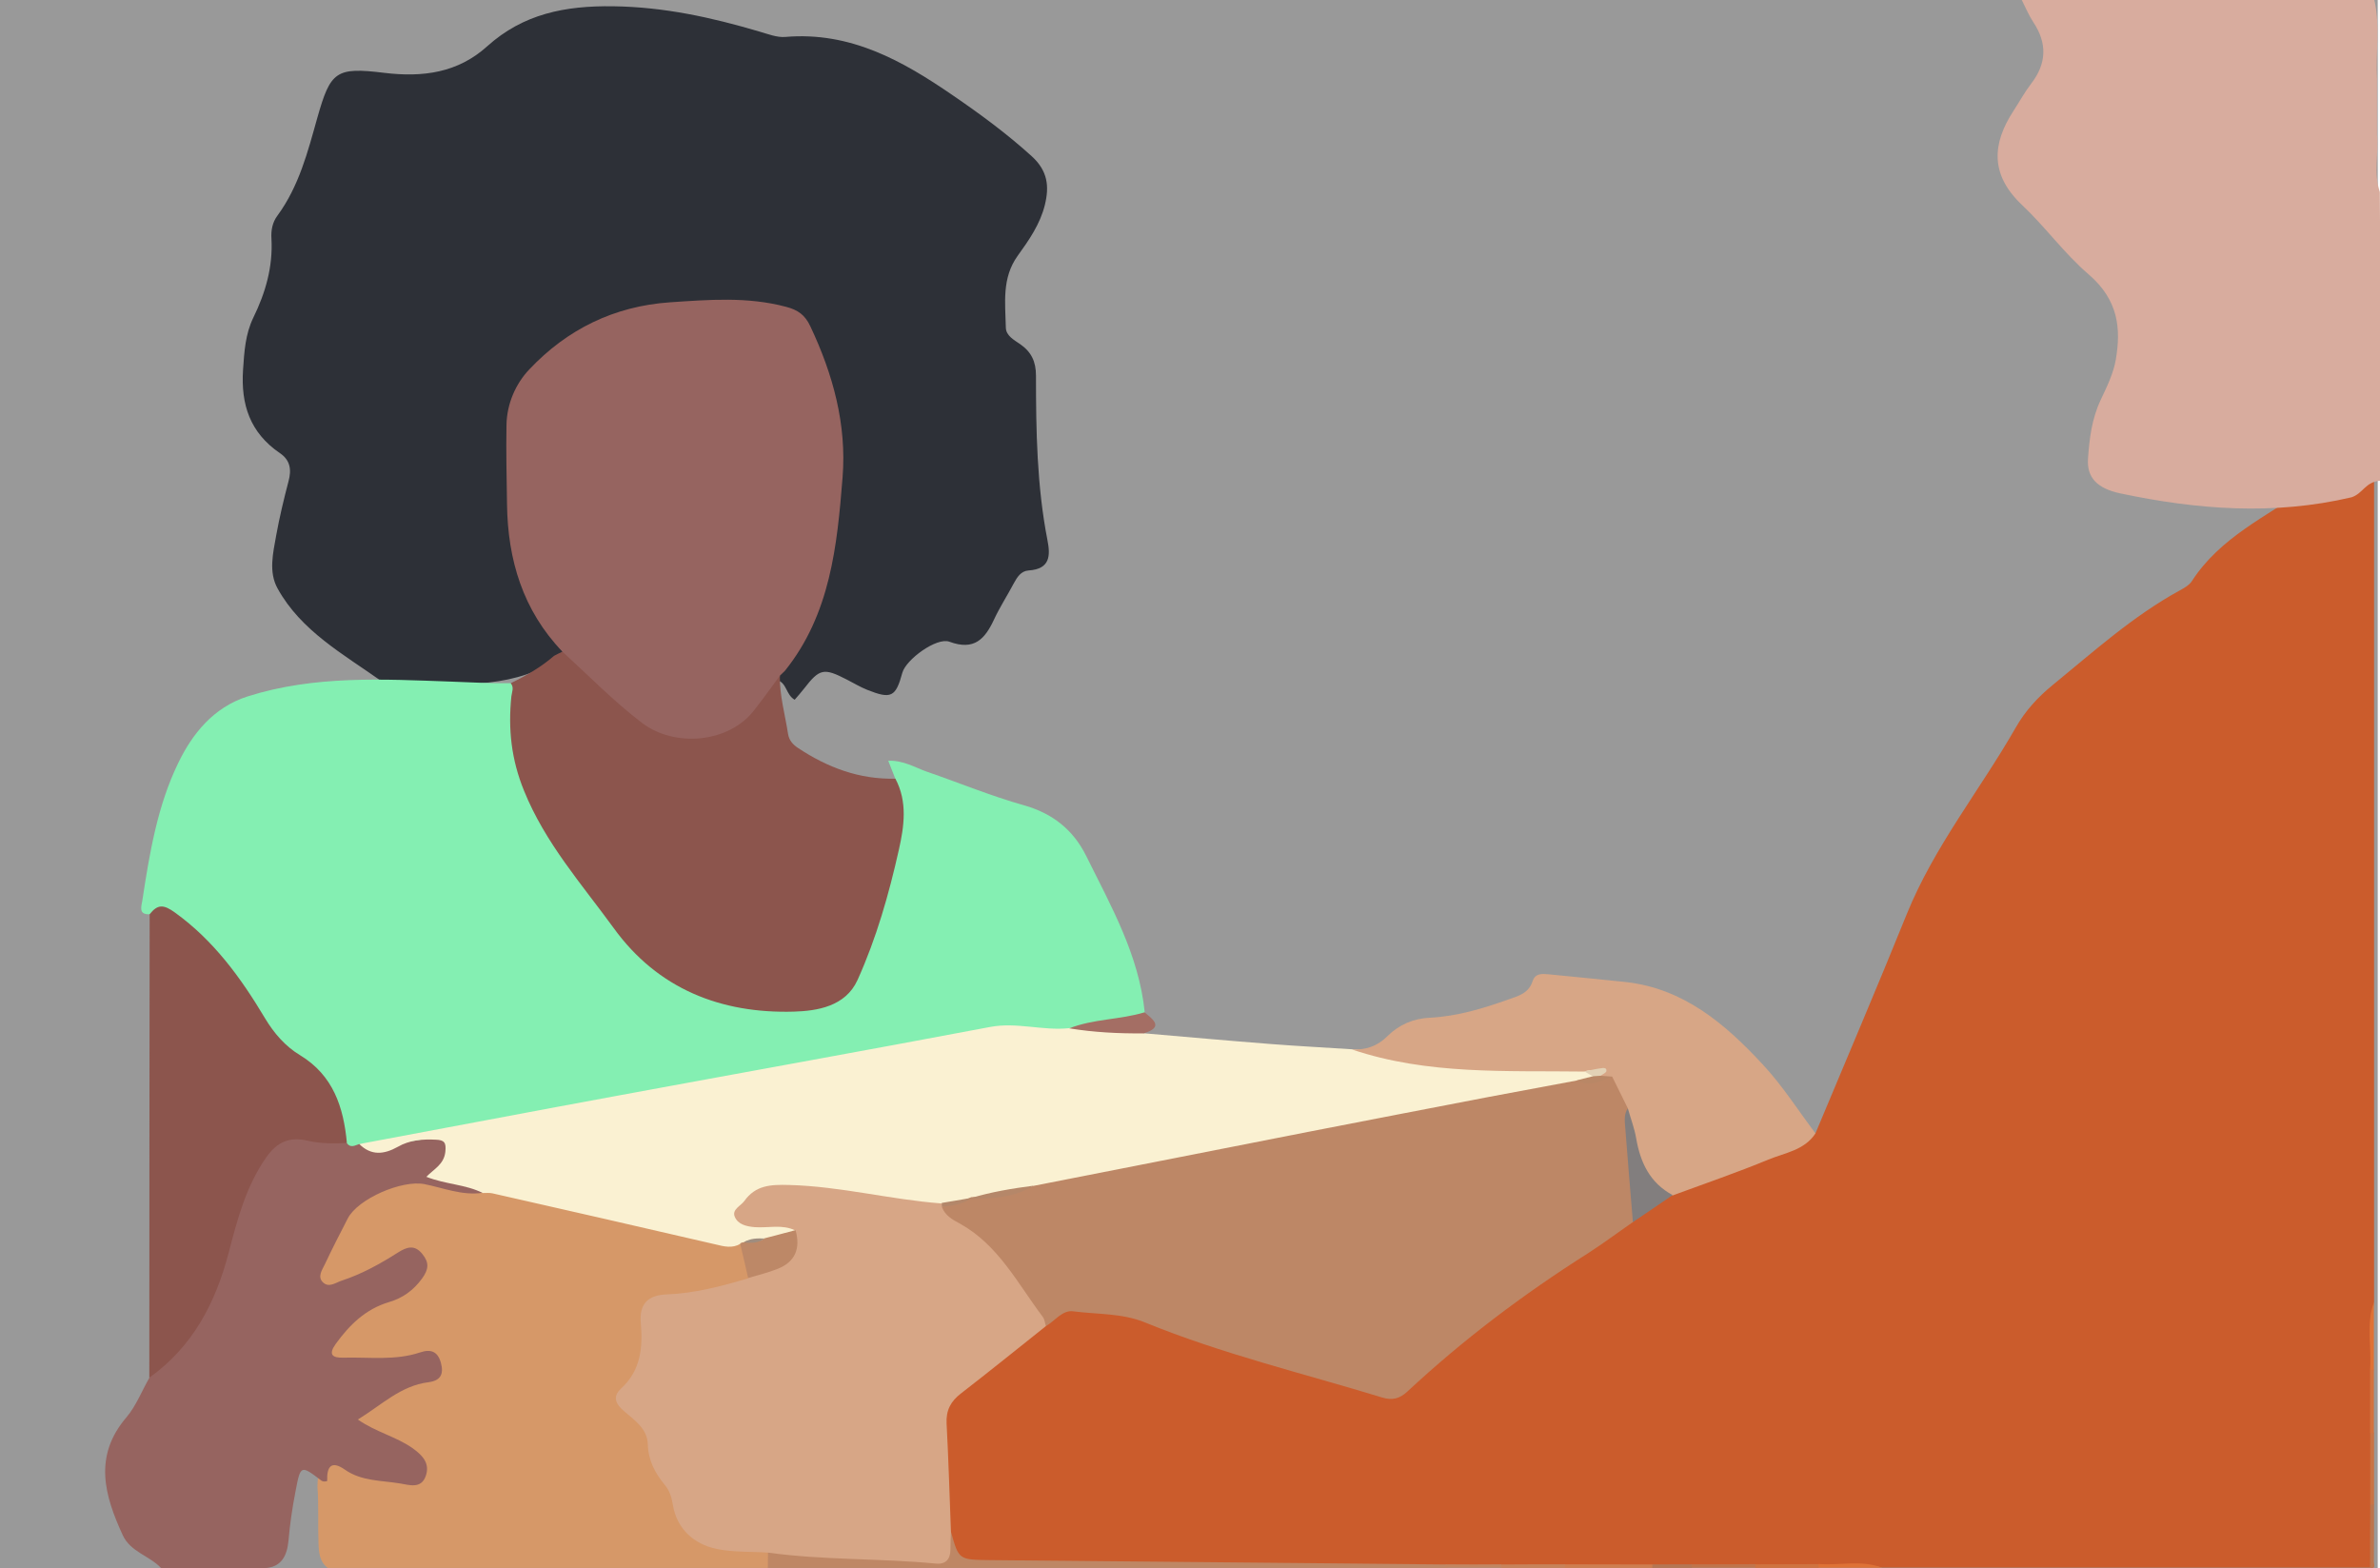 <?xml version="1.0" encoding="utf-8"?>
<!-- Generator: Adobe Illustrator 22.1.0, SVG Export Plug-In . SVG Version: 6.00 Build 0)  -->
<svg version="1.1" id="Capa_1" xmlns="http://www.w3.org/2000/svg" xmlns:xlink="http://www.w3.org/1999/xlink" x="0px" y="0px"
	 viewBox="0 0 1366 900" style="enable-background:new 0 0 1366 900;" xml:space="preserve">
<style type="text/css">
	.st0{fill:#999999;}
	.st1{fill:#CB5C2C;}
	.st2{fill:#D69868;}
	.st3{fill:#D8AC9E;}
	.st4{fill:#966460;}
	.st5{fill:#BE8765;}
	.st6{fill:#CE7E50;}
	.st7{fill:#C87445;}
	.st8{fill:#DF7235;}
	.st9{fill:#BC754D;}
	.st10{fill:#DE7236;}
	.st11{fill:#C78259;}
	.st12{fill:#D2723E;}
	.st13{fill:#C0744B;}
	.st14{fill:#CF7340;}
	.st15{fill:#C28560;}
	.st16{fill:#B57653;}
	.st17{fill:#2D3037;}
	.st18{fill:#84EFB2;}
	.st19{fill:#FAF1D2;}
	.st20{fill:#8C554D;}
	.st21{fill:#D7A686;}
	.st22{fill:#A46E64;}
	.st23{fill:#BD8766;}
	.st24{fill:#827E7E;}
	.st25{fill:#BD8867;}
	.st26{fill:#B58769;}
	.st27{fill:#B98766;}
	.st28{fill:#E2D1B5;}
	.st29{fill:#B3876A;}
	.st30{fill:#9F8D7F;}
</style>
<g>
	<rect y="0" class="st0" width="1364.7" height="900"/>
	<path class="st1" d="M1042,650.4c17.5-41.9,35.4-83.7,52.4-125.8c15.7-38.7,41.9-71,62.4-106.8c5.5-9.7,12.7-17.6,21.4-24.7
		c23.5-19.2,46-39.5,72.8-54.2c2.6-1.4,5.6-3.1,7.1-5.5c16.1-24.9,42.6-36.9,65.7-53.1c10.4-7.4,21.5-14.2,27.4-26.5
		c-0.2-8,2.1-13,11.4-9.5c0,167.7,0,335.3,0,503c-2.4,13-0.5,26.1-1.1,39.1c0,12,0,24,0,36c0,13.6,0,27.2,0,40.8
		c-0.7,12.2,1.4,24.4-1.1,36.5c-93.3,0-186.6,0-280,0c-12.2-2.6-24.6-0.4-36.9-1.1c-12,0-23.9,0-35.9,0s-24.1,0-36.1,0
		c-7.8,0-15.6,0-23.4,0c-16.5,0-33,0-49.5,0c-12.2,0-24.4,0-36.6,0c-10.8,0-21.7,0-32.5,0c-39.1,0-78.2,0.6-117.2-0.2
		c-51.6-1.1-103.1-0.8-154.7-1c-12.2,0-14.2-1.9-17-14.9c0.3-21.9-3.7-43.6-2.8-65.6c0.4-8.6,2.9-15.4,9.6-20.7
		c16.3-12.9,32-26.6,49.3-38.1c9.1-9.3,19.6-12.1,32.9-9.9c13.4,2.2,26.5,4.4,39.4,9.4c38.9,14.9,79.4,24.8,119.1,37.1
		c8.1,2.5,14.8,0.8,21-4.5c11.4-9.9,22.6-20,34.3-29.6c28.4-23.3,60.4-41.6,90.1-63.2c9.2-3.9,16.5-11,25.1-15.9
		c24.3-10.5,49.5-18.5,73.7-29.2C1035.2,651,1038.5,650.5,1042,650.4z"/>
	<path class="st2" d="M440.7,899.9c-84.2,0-168.4,0-252.6,0c-4.7-3.6-5.1-8.8-5.3-14.1c-0.4-10.8,0.2-21.7-0.6-32.5
		c0.2-16.2,6.1-20.6,20-13.6c8.9,4.4,18.3,4.6,27.6,6c2.7,0.4,5.6,0.2,6.6-2.9c1-3-1.1-5-3.2-6.7c-6.3-5.1-14-7.5-21-11.2
		c-12.5-6.6-12.8-12-1.1-20.3c10.4-7.3,20.8-14.5,33.6-17.2c-2.2-5.5-5.1-4.6-7.5-4.1c-12.8,2.5-25.7,1.4-38.6,1.3
		c-4.6,0-9.4-0.4-11.6-5.4c-2.1-4.8,0.5-8.5,3.1-12.5c7.8-12,18.5-19.8,31.8-24.5c4.7-1.6,9.2-3.7,12.4-7.7c1.9-2.4,4-5.2,1.9-8.2
		c-2.3-3.2-5.6-1.6-8.2-0.2c-8.6,4.8-17.1,9.8-26.5,13c-2.9,1-5.7,2.2-8.7,2.7c-9.1,1.5-15.8-4.6-13-13.1
		c8.6-26.1,21.4-48.5,51.5-54.6c4.3-0.9,8-0.2,12.1,1.1c11.2,3.5,22.5,7.1,34.5,3.8c23.7,4.5,47,10.2,70.5,15.6
		c26,5.9,52.1,11.5,78.1,17.4c5.9,6.2,7,13.7,5.7,21.9c-6.2,10.2-17.4,9.4-26.9,11.8c-6.5,1.6-13.3,2.6-20.1,3
		c-7.8,0.5-11.7,4.8-11.6,12.5c0.2,13-0.2,25.5-9.5,36.2c-3.9,4.5-1.2,9.4,2.7,13.1c6.9,6.5,11.3,14,11.6,23.7
		c0.1,4.2,2.4,7.9,5,11.2c4.4,5.8,7.3,12,8.9,19.3c2.1,9.9,8.8,16.5,19.1,18.7c6.7,1.4,13.4,2.4,20.2,2.6c4.5,0.1,9.2,0.4,11.7,5.4
		C444.3,894.5,443.2,897.4,440.7,899.9z"/>
	<path class="st3" d="M1366.1,169.4c0,35.5,0,71,0,106.5c-8.5,0.6-9.8,7.3-16.4,9.5c-44.6,10.5-88.7,7.1-132.6-2.2
		c-13.4-2.8-19.4-9.1-18.7-19.8c0.8-11.6,2.1-22.8,7.3-33.9c3.6-7.6,7.4-15.4,8.7-23.3c2.9-17.3,1.7-33.8-15.6-48.7
		c-14.4-12.4-24.7-27.1-38.3-39.9c-18.5-17.5-17-35.3-4.9-53.9c3.4-5.2,6.3-10.6,10.2-15.7c9-11.7,9.2-23.3,1.2-35.3
		c-2.7-4.1-4.5-8.6-6.7-12.9c67.5,0,134.9,0,202.4,0c3.6,15.1,0.7,30.3,1.6,45.5c0,10.7,0,21.3,0,32c1,11-2.1,22,1.6,32.9
		C1366.1,130,1366.1,149.7,1366.1,169.4"/>
	<path class="st4" d="M276.9,684.6c-11.6,1.7-22.3-2.8-33.3-5c-12.8-2.5-38.1,8.3-44,19.7c-4.5,8.7-9,17.5-13.2,26.4
		c-1.6,3.3-4.4,7.2-0.9,10.4c3.4,3.1,7.2,0,10.6-1.1c11.6-3.8,22.2-9.7,32.4-16.2c5-3.1,9.4-4.7,13.9,0.9c4,4.9,3.7,8.7-0.1,14
		c-5,6.9-11.2,11.3-19,13.6c-13.5,4-22.7,13.1-30.6,24c-4.4,6.1-2,8.1,4.4,7.9c14.7-0.4,29.6,1.8,44-3c6.2-2.1,10.2-0.6,12,6.1
		c1.7,6.5-0.3,10.1-7.2,11c-15.9,2-26.8,13-40.5,21.4c10.4,7.3,22.1,9.8,31.6,16.6c5.9,4.2,9.9,8.9,7.3,16
		c-2.7,7.4-9.6,4.9-14.7,4.1c-10.7-1.8-22-1.2-31.6-7.9c-8-5.6-10.5-1.6-10.2,6.5c-1.1,0.4-2.4,0.4-3.3-0.2
		c-11.9-9.1-12-9.1-14.9,6.2c-1.8,9.3-3.2,18.6-4,28.1c-0.8,8.4-3.8,15.5-13.9,15.9c-19.7,0-39.5,0-59.2,0
		c-6.6-7.1-17.5-9.2-22-18.8c-10.6-23-17-45.5,2.1-67.8c5.5-6.5,8.7-14.9,13-22.4c3.5-9,9.2-16.3,16.2-22.9
		c14.6-13.7,17.7-32.9,23.7-50.7c6.5-19.2,10.5-39.2,22.9-56.3c6.6-9.1,13.9-13.2,24.6-12c8.3,0.9,16.5,2.2,24.7,3.5
		c3.4,0.5,6.8-1,10.2,0.2c6.6,5.3,13.2,6.1,20.7,1.3c4.1-2.6,9.1-3.2,14.2-3.3c16.4-0.2,17.2,0.2,15.9,16.9
		c-0.5,6.3,3.5,6.6,7.4,7.9C271.1,676.9,277.2,677.1,276.9,684.6z"/>
	<path class="st5" d="M440.7,899.9c0-2.9,0.1-5.9,0.1-8.8c12.1-6.6,25.2-3.9,37.6-2.5c17,2,34.1,0,51,2.4c4.5,0.6,8.1-1.6,10.3-5.6
		c1.4-2.7,2.6-5.5,6.1-6.3c4.5,16.2,4.5,16.1,22.6,16.3c87.2,0.8,174.4,1.7,261.5,2.5c1.6,0.6,1.6,1.3,0,2
		C700.2,899.9,570.5,899.9,440.7,899.9z"/>
	<path class="st6" d="M898.2,897.8c16.8,0,33.5,0.1,50.3,0.1c1.6,0.8,1.5,1.4-0.1,2c-16.7,0-33.4,0-50.1,0
		C896.6,899.2,896.6,898.5,898.2,897.8z"/>
	<path class="st7" d="M1360.4,863.5c0-13.7,0-27.3,0-41c0.7-1.6,1.4-1.6,2.2,0c0,13.7,0,27.3,0,41
		C1361.8,865,1361.1,865,1360.4,863.5z"/>
	<path class="st8" d="M1360.3,786.1c1-12.9-2.4-26,2.2-38.7c0,12.9,0,25.8,0,38.7C1361.8,787.6,1361.1,787.6,1360.3,786.1z"/>
	<path class="st9" d="M1360.4,863.5c0.7,0,1.4-0.1,2.2-0.1c0,11,0,22-0.1,33c0,1.4,1.4,4.2-2.2,3.4
		C1360.3,887.7,1360.3,875.6,1360.4,863.5z"/>
	<path class="st10" d="M1043.8,897.6c12.1,1,24.6-2.5,36.5,2.2c-12.1,0-24.3,0-36.4,0C1042.3,899.2,1042.3,898.4,1043.8,897.6z"/>
	<path class="st11" d="M898.2,897.8c0,0.7,0,1.4,0.1,2.1c-12.1,0-24.3,0-36.4,0c-1.6-0.6-1.6-1.3,0-2
		C873.9,897.8,886,897.8,898.2,897.8z"/>
	<path class="st12" d="M1360.3,786.1c0.7,0,1.5,0,2.2,0c0,12.1,0,24.3,0,36.4c-0.7,0-1.4,0-2.2,0
		C1360.3,810.4,1360.3,798.2,1360.3,786.1z"/>
	<path class="st13" d="M971,897.8c12.1,0,24.3,0,36.4-0.1c1.6,0.7,1.6,1.4,0.1,2.1c-12.1,0-24.3,0-36.4,0
		C969.5,899.2,969.4,898.5,971,897.8z"/>
	<path class="st14" d="M1007.5,899.9c0-0.7,0-1.4-0.1-2.1c12.1,0,24.3-0.1,36.4-0.1c0,0.7,0,1.5,0.1,2.2
		C1031.7,899.9,1019.6,899.9,1007.5,899.9z"/>
	<path class="st15" d="M861.7,897.8c0,0.7,0,1.3,0,2c-10.6,0-21.2,0-31.9,0c0-0.7,0-1.3,0-2C840.5,897.9,851.1,897.9,861.7,897.8z"
		/>
	<path class="st16" d="M971,897.8c0,0.7,0,1.4,0.1,2.1c-7.6,0-15.2,0-22.8,0c0-0.7,0.1-1.3,0.1-2C955.9,897.8,963.5,897.8,971,897.8
		z"/>
	<path class="st17" d="M318.3,381.8c-1.8,0.3-3.8,0.1-5.4,0.8c-27.8,13.9-57.9,9.3-87.3,9.8c-2.1,0-4.7-0.1-6.3-1.2
		c-22.1-15.7-46.5-29-60-53.5c-5.2-9.4-2.6-20.2-0.8-30.3c1.9-10.5,4.4-20.9,7.1-31.2c1.8-6.6,1-12.1-4.9-16.1
		c-17.3-11.8-22.5-28-21.2-47.9c0.7-10.4,1.3-20.4,5.9-29.9c7-14.3,11.3-29.2,10.4-45.3c-0.3-4.7,0.5-9.3,3.4-13.2
		c12.4-16.9,17.4-36.5,22.9-56.1c7.6-26.8,10.6-29.3,38.4-25.9c22.2,2.7,42.3,0,59.2-15.3C300.3,8,324.2,3.2,352,3.6
		c29.2,0.4,56.4,6.4,83.8,14.5c4.9,1.4,10.1,3.5,14.9,3.1c37.4-3.2,67.3,13.7,96,33.4c15.8,10.8,31.3,22.2,45.5,35.1
		c9.2,8.4,10.1,17.3,7.5,27.9c-2.7,11-9.1,20.2-15.6,29.2c-9.2,12.8-7.1,27.1-6.8,41.2c0.1,4.7,4.7,7.1,8.2,9.5
		c6.5,4.5,9.1,10.1,9.1,18.1c0,31.6,0.5,63.3,6.6,94.5c1.7,8.7,1.6,16.5-10.8,17.3c-4.4,0.3-6.6,3.8-8.6,7.5
		c-3.7,7-8,13.6-11.3,20.7c-5.2,11.1-11.3,18-25.6,12.7c-7.3-2.7-24.9,10.2-27,17.8c-3.8,14-6.4,15.3-20.2,9.8
		c-4-1.6-7.8-3.9-11.7-5.9c-13.2-6.8-15.6-6.3-24.5,5.2c-1.7,2.2-3.6,4.3-5.4,6.4c-5.1-2.9-4.4-9.7-10.1-11.3
		c-3.2-4.1-0.6-7.6,1.7-10.6c6.1-7.8,9.6-16.7,12.4-25.9c10.3-34,16.5-68.5,10.3-103.9c-2.7-15.4-9.7-29.7-16.6-43.8
		c-1.6-3.3-4.8-5.2-8.6-6.1c-16.4-4-32.9-4.9-49.9-3.9c-19.7,1.2-38.4,4.7-56,13c-17.1,8-31.7,18.7-38.8,37
		c-2.2,5.8-3.6,11.4-3.7,17.6c-0.4,19.9-0.6,39.8,2.6,59.5c2.6,16.2,9.9,31,19.1,44.9c2.3,3.5,6.4,6.1,5.3,11.1
		C322.9,381.3,321.2,382.6,318.3,381.8z"/>
	<path class="st18" d="M206.2,656.6c-2.5,0.8-5,2.5-7.2-0.6c-4.4-3.3-7.2-7.6-8-13.2c-1.8-12.1-7-22.1-17.6-29
		c-18.7-12.3-29.7-31.2-40.8-49.6c-8.9-14.8-22.4-24.4-35.1-35c-3.4-2.8-8.1-1.9-11.5-4.5c-6.8,0.4-4.8-4.6-4.3-7.9
		c4.1-27,8.7-54.5,20.6-78.9c7.9-16.4,20-31.9,39.8-38.2c38.4-12.2,77.8-9.9,117.1-8.5c11.3,0.4,22.7,1.1,34,0.9
		c4.7,0.2,5.6,3.6,5.3,7.1c-4.2,39.5,13.6,71,36.3,100.7c8.3,10.8,16.3,21.9,24.1,33c8.1,11.5,18.5,20.1,31.1,25.7
		c17.8,8,35.2,17.4,55.7,17.5c11.8,0.1,22.3-3.7,32.8-7.9c6.1-2.4,9.1-7.8,11.1-13.6c11.5-33.1,25.5-65.7,23.3-102
		c-0.1-1.9,0.8-3.7,1-5.6c-1.2-3.1-2.4-6.2-4.1-10.4c8.8-0.3,15.3,3.9,22.2,6.3c18.6,6.4,36.9,14,55.8,19.3
		c16.6,4.7,28.3,14.3,35.6,29c14.2,28.7,30.3,56.9,33.6,89.7c-0.7,4.2-3.4,6.8-7.6,6.9c-12.3,0.2-24.1,2.9-35.4,7.5
		c-56.9-5-110.8,13-165.8,22.1c-60.1,10-119.6,23.5-179.9,32.1C247.8,652.4,227.3,658.2,206.2,656.6z"/>
	<path class="st19" d="M206.2,656.6c48.8-9.1,97.5-18.4,146.3-27.4c71.9-13.3,143.9-26.2,215.8-39.8c15.3-2.9,30.2,2.3,45.3,0.7
		c11.1-1.6,22.3-0.5,33.4-2c3.9-0.5,7.6,0.5,9.2,4.9c24.4,2.1,48.8,4.3,73.3,6.2c15.4,1.2,30.9,2,46.3,3
		c41.5,3.2,82.9,8.1,124.7,7.8c3,0,6-0.1,9,0.9c2.3,1.5,4.9,2.6,5.3,5.8c-1.4,4.2-5.6,5.6-8.3,8.4c-42.9,10.5-86.7,16.4-130,25.1
		c-55.2,11.1-110.7,21-165.9,31.9c-5.2,1-10.3,2.3-15.4,3.9c-12.6-0.8-24.7,1.2-36,7c-5.9,1.5-12,0.8-17.9,1.4
		c-7.1,2-14.2,2.1-21.2,0c-23.7-7.1-48.3-6.6-72.6-9c-2.7-0.3-5.3,0-7.7,1.2c-3.4,1.7-7.2,3.7-6.5,8.2c0.7,4.4,5.1,3.4,8.3,4.1
		c6,1.2,14.5-2.2,16.1,8c-3.1,7.9-11.4,6.6-17.2,9.6c-4.2,1.1-8.4,1.3-12.5-0.8c-1.1-0.5-2.1-1.1-3.1-1.8c-4.7,2.7-9.3,1.5-14.2,0.3
		c-42.6-9.9-85.3-19.6-128-29.3c-1.8-0.4-3.8-0.2-5.6-0.2c-9.9-5-21.3-4.9-32.4-9.3c4.4-4.5,10.1-7.1,10.9-14.3
		c0.6-5.4-0.6-6.8-5.4-7c-7.7-0.4-15.1,0.2-21.9,4.1C220.4,662.6,213.1,663.4,206.2,656.6z"/>
	<path class="st4" d="M322.8,374c-22.7-23.7-31.4-52.7-31.8-84.7c-0.2-15.1-0.6-30.3-0.3-45.4c0.2-12.2,5.3-23.7,13.1-31.9
		c21.7-23,48.7-36.3,80.8-38.5c22.3-1.5,44.5-3.3,66.6,2.6c6.8,1.8,10.8,4.6,13.9,11.2c13,27.5,20.9,56.3,18.5,86.6
		c-3.1,39.2-7,78.6-33.1,111.1c-0.9,0.9-1.9,1.8-2.8,2.7c-7.3,34.1-35,43.9-62.9,41.4c-4.3-0.4-8-1.8-11.5-4.3
		c-16.5-12-32.4-24.7-46.1-39.9C324.1,381.9,321.7,378.7,322.8,374z"/>
	<path class="st20" d="M322.8,374c15.1,13.8,29.3,28.4,45.7,40.9c18.7,14.2,49.6,11.6,64.2-7.1c5.1-6.5,10-13.3,14.9-20
		c-0.2,11.4,3,22.3,4.7,33.4c0.6,3.6,2.6,6,5.6,8c17,11.3,35.3,18.2,56,17.7c7.1,13.3,5,27.5,2,40.8c-5.7,25.5-12.9,50.8-23.7,74.7
		c-6.9,15.3-23.3,17.8-36.6,18.2c-41.8,1.2-78.1-13-103.4-48c-18.4-25.3-39.3-48.8-51.4-78.7c-7.4-18.1-9.2-35.6-7.3-54.2
		c0.3-2.6,1.7-5.2-0.4-7.6c8.9-4.3,17.4-9.2,24.9-15.7C319.6,375.5,321.2,374.8,322.8,374z"/>
	<path class="st20" d="M85.9,524.7c4.6-5.8,8-5.7,14.6-0.9c22.3,16.1,37.8,37.5,51.6,60.6c5.1,8.5,11.6,16.1,20.1,21.2
		c19.1,11.6,25,29.9,26.9,50.4c-7.5,0.4-15,0.4-22.5-1.3c-9.9-2.3-17.2,0.1-23.9,9.7c-11.6,16.7-16.5,35.6-21.4,54.4
		c-7.6,29.1-20.7,54.1-45.6,71.9C85.7,702.1,85.8,613.4,85.9,524.7z"/>
	<path class="st21" d="M909.4,615c-44.9-0.6-90,2-133.5-12.7c7.9,0.4,14.6-1.8,20.4-7.6c6.6-6.6,15-10.2,24.4-10.6
		c15.7-0.8,30.5-5.3,45.1-10.5c5.8-2,11.6-3.6,13.8-10.4c1.5-4.7,5.5-4.4,9.4-4c14.7,1.5,29.3,2.8,44,4.4
		c33.4,3.7,57.2,24.1,78.7,47.3c11.3,12.1,20.3,26.3,30.3,39.6c-6.4,9.7-17.5,11.1-27,15c-18.1,7.5-36.6,13.8-55,20.6
		c-13.7-0.8-18.6-5.4-21.3-18.3c-2-9.5-3.5-19.4-9.5-27.6c-2.1-5.9-3.4-12.2-8.7-16.4c-1.2-1.6-2.2-3.3-3.2-5
		C915.8,614.9,913.4,613.3,909.4,615z"/>
	<path class="st22" d="M656.3,593.1c-14.3,0.1-28.5-0.6-42.6-2.9c13.9-5.5,29.1-4.9,43.2-9.2C662,585.2,668.1,589.6,656.3,593.1z"/>
	<path class="st23" d="M925.3,617.9c3,6.1,6,12.2,9,18.2c0.2,15.5,5,30.4,6.3,45.8c0.6,7.1,0.6,13.5-3.4,19.5
		c-8.7,6-17.2,12.4-26.1,18.1c-36.8,23.3-71.5,49.5-103.4,79.2c-4.4,4.1-8.7,5.1-14.3,3.4c-45.5-13.9-91.9-25-136.2-43.1
		c-13.2-5.4-27.5-4.6-41.3-6.4c-6.3-0.8-10.4,5.6-15.6,8.5c-10.2-3.5-14.3-13.2-19.6-20.9c-9.3-13.5-19.5-25.6-33.8-34
		c-3.2-1.9-6.1-4.5-8-7.8c-1.6-2.8-2.4-5.9,2.3-6.7c5.5-1.2,11.1-1.9,16.2-4.6c12.3-0.4,24.1-3.1,35.8-6.5
		c52.6-10.3,105.1-20.7,157.7-31c34.5-6.7,68.9-13.4,103.4-20c16.9-3.2,33.9-6.3,50.8-9.5C912,620.5,918.6,618.5,925.3,617.9z"/>
	<path class="st21" d="M540.6,692.7c1.8,5,6.3,7.4,10.4,9.6c22.1,12.3,33.1,34.4,47.5,53.5c1.1,1.4,1.2,3.5,1.8,5.3
		C584.1,774,568,787,551.6,799.7c-5.9,4.5-8.7,9.7-8.3,17.3c1.1,20.7,1.7,41.4,2.5,62.1c-0.1,3.4-0.3,6.8-0.3,10.1
		c0,5.6-2.6,8.7-8.2,8.2c-32.1-3.1-64.5-1.9-96.5-6.3c-9.8-0.7-19.6-0.1-29.4-2.1c-13.2-2.7-23-11.7-25.2-25.3
		c-0.7-4.3-1.9-8.2-4.6-11.4c-5.7-6.9-9.5-14.1-9.8-23.5c-0.2-8.7-7.6-13.7-13.5-18.8c-5-4.2-6.9-8.4-1.8-13.1
		c11.3-10.4,12.5-23.6,11.3-37.5c-1-11,4-16.1,14.9-16.5c16-0.6,31.4-4.7,46.6-9.2c1.8-3.3,3.4-6.7,7.6-7.6
		c10.7-2.5,16-10.3,19.6-19.9c-7.6-3.7-15.6-1.3-23.4-1.9c-4.8-0.4-9.6-1.6-11.4-6c-1.7-4.2,3.4-6.1,5.5-9
		c6.5-9.1,15.1-9.5,25.8-9.2c29.6,0.8,58.1,8.4,87.4,10.6C542.4,691.1,542.4,691.9,540.6,692.7z"/>
	<path class="st24" d="M937.2,701.4c-1.5-18.1-3-36.2-4.4-54.3c-0.3-3.8-0.8-7.6,1.5-11c1.6,5.8,3.8,11.4,4.8,17.3
		c2.4,13.9,7.9,25.5,20.9,32.5C952.4,691.1,944.8,696.3,937.2,701.4z"/>
	<path class="st25" d="M456.6,706c3,10.6-0.3,18.3-10.2,22.2c-5.5,2.2-11.3,3.6-17,5.3c-1.5-6.6-3-13.2-4.6-19.8
		c0.6-0.5,1.3-0.7,2.1-0.7c3.6-2.6,8.4,0.7,11.9-2.3C444.7,709.2,450.6,707.6,456.6,706z"/>
	<path class="st26" d="M593.2,680.5c-11.1,6.9-23.7,7.4-36.2,7.6l-0.1-0.4C568.8,684.1,580.9,682.1,593.2,680.5z"/>
	<path class="st27" d="M925.3,617.9c-6.5,2.6-13,6.2-20.2,2.1c3-0.8,6.1-1.5,9.1-2.3c1.4-1.5,2.9-1.5,4.5-0.3
		C920.9,617.6,923.1,617.7,925.3,617.9z"/>
	<path class="st28" d="M918.7,617.4c-1.5,0.1-3,0.2-4.5,0.3c-1.6-0.9-3.2-1.8-4.8-2.8c3.2-0.6,6.3-1.4,9.5-1.8
		c1.2-0.2,3.4-0.5,3.1,1.6C921.8,615.8,919.8,616.5,918.7,617.4z"/>
	<path class="st29" d="M556.9,687.6l0.1,0.4c-5,3.2-10.6,4.1-16.4,4.6c0-0.7,0-1.5-0.1-2.2C546,689.5,551.4,688.6,556.9,687.6z"/>
	<path class="st30" d="M438.8,710.8c-3.6,2.8-7.7,2.6-11.9,2.3C430.5,710.6,434.6,710.7,438.8,710.8z"/>
</g>
</svg>
